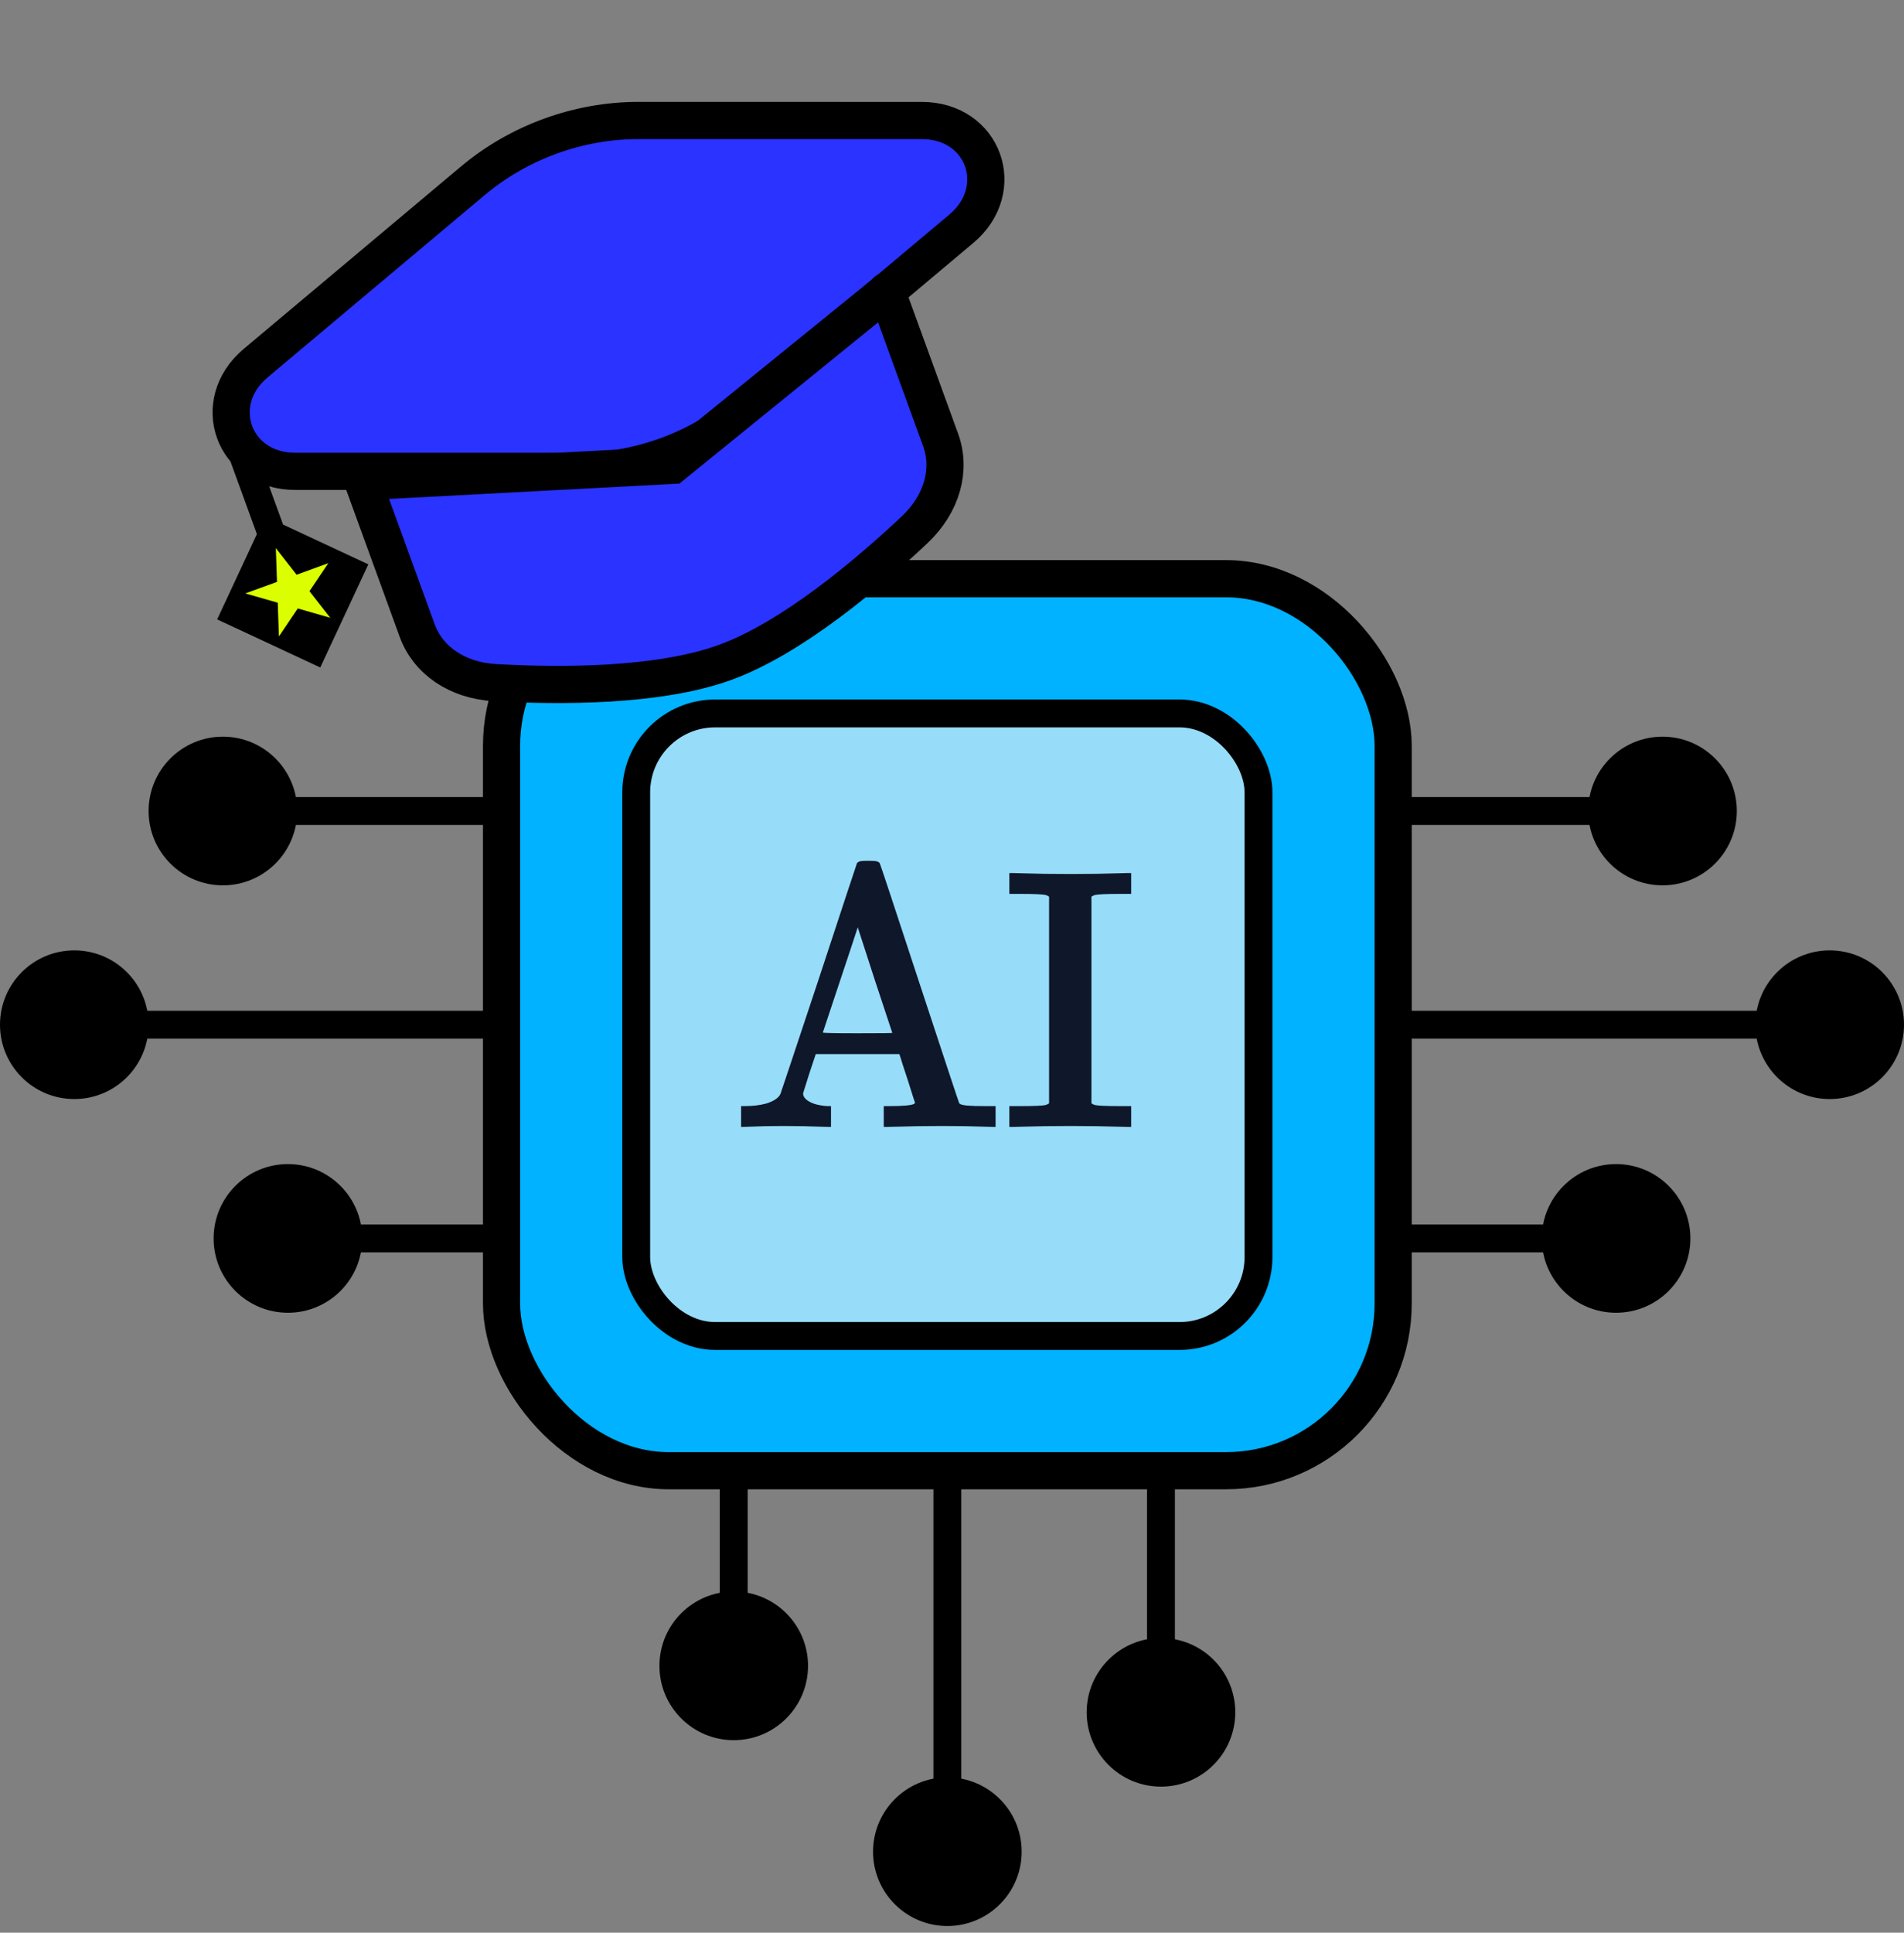 <svg width="205" height="208" viewBox="0 0 205 208" fill="none" xmlns="http://www.w3.org/2000/svg">
<rect x="0" y="0" width="205" height="208" fill="#808080" stroke="none"/>
<rect x="54" y="62.282" width="96" height="96" rx="18" fill="#00B2FF" stroke="black" stroke-width="4"/>
<rect x="68.5" y="76.782" width="67" height="67" rx="8.5" fill="#97DDFA" stroke="black" stroke-width="3"/>
<path d="M92.513 92.722C92.593 92.669 92.913 92.642 93.473 92.642C94.06 92.642 94.393 92.669 94.473 92.722C94.553 92.749 94.633 92.802 94.713 92.882C94.767 92.962 96.193 97.269 98.993 105.802C101.82 114.389 103.247 118.696 103.273 118.722C103.38 118.882 103.767 118.976 104.433 119.002C104.7 119.029 105.273 119.042 106.153 119.042H107.193V120.162V121.282H106.833C106.86 121.282 105.913 121.256 103.993 121.202C102.367 121.176 100.633 121.176 98.793 121.202L95.593 121.282H95.153V120.162V119.042H95.793C97.233 119.042 98.113 118.962 98.433 118.802C98.487 118.749 98.513 118.696 98.513 118.642C98.513 118.696 98.26 117.909 97.753 116.282C97.3 114.922 97.02 114.056 96.913 113.682L96.833 113.442H92.313H87.833L87.153 115.482L86.473 117.642C86.447 117.856 86.54 118.069 86.753 118.282C87.207 118.709 87.967 118.962 89.033 119.042H89.473V120.162V121.282H89.113L86.513 121.202C84.967 121.176 83.567 121.176 82.313 121.202C80.847 121.256 80.1 121.282 80.073 121.282H79.793V120.162V119.042H80.193C81.047 119.042 81.82 118.949 82.513 118.762C83.34 118.496 83.847 118.149 84.033 117.722C84.06 117.669 85.447 113.509 88.193 105.242C90.86 97.136 92.22 93.016 92.273 92.882C92.353 92.802 92.433 92.749 92.513 92.722ZM94.193 105.482L92.353 99.802C92.353 99.829 91.1 103.602 88.593 111.122C88.593 111.176 89.833 111.202 92.313 111.202C94.82 111.202 96.073 111.189 96.073 111.162L94.193 105.482ZM108.673 95.082V93.962H109.113L112.393 94.042C114.287 94.069 116.18 94.069 118.073 94.042L121.353 93.962H121.793V95.082V96.202H120.633C119.113 96.202 118.193 96.242 117.873 96.322L117.593 96.442L117.513 96.522V107.602V118.722L117.593 118.802L117.873 118.922C118.193 119.002 119.113 119.042 120.633 119.042H121.793V120.162V121.282H121.353L118.073 121.202C116.18 121.176 114.287 121.176 112.393 121.202L109.113 121.282H108.673V120.162V119.042H109.833C111.353 119.042 112.273 119.002 112.593 118.922L112.873 118.802L112.953 118.722V107.602V96.522L112.873 96.442L112.593 96.322C112.273 96.242 111.353 96.202 109.833 96.202H108.673V95.082Z" fill="#0F172A"/>
<path d="M50.9 19.463C55.862 15.298 62.273 12.965 68.752 12.966L99.259 12.97C105.895 12.971 108.583 20.357 103.5 24.623L80.134 44.236C75.171 48.401 68.76 50.734 62.282 50.733L31.774 50.729C25.139 50.728 22.45 43.342 27.533 39.076L50.9 19.463Z" fill="#2A33FF" stroke="black" stroke-width="4"/>
<path d="M26.669 45.989C26.386 45.211 25.525 44.809 24.746 45.092C23.968 45.376 23.566 46.236 23.85 47.015L25.259 46.502L26.669 45.989ZM34.481 71.837L39.657 60.737L28.557 55.561L23.381 66.661L34.481 71.837ZM25.259 46.502L23.85 47.015L30.109 64.212L31.519 63.699L32.928 63.186L26.669 45.989L25.259 46.502Z" fill="black"/>
<path d="M72.398 50.08L39.084 51.84L44.917 67.866C46.065 71.018 49.166 73.231 53.271 73.466C60.108 73.857 70.846 73.919 78.076 71.287C85.306 68.656 93.492 61.706 98.478 57.012C101.472 54.193 102.425 50.504 101.278 47.352L95.462 31.372L72.398 50.08Z" fill="#2A33FF"/>
<path d="M95.516 31.328L72.398 50.08L39.084 51.84L44.917 67.866C46.065 71.018 49.166 73.231 53.271 73.466C60.108 73.857 70.846 73.919 78.076 71.287C85.306 68.656 93.492 61.706 98.478 57.012C101.472 54.193 102.425 50.504 101.278 47.352L95.445 31.326" stroke="black" stroke-width="4" stroke-linecap="round"/>
<path d="M29.698 58.992L31.935 61.855L35.349 60.612L33.317 63.624L35.554 66.487L32.062 65.485L30.03 68.497L29.904 64.866L26.412 63.865L29.825 62.623L29.698 58.992Z" fill="#DBFF00"/>
<path d="M152 85.782C151.172 85.782 150.5 86.454 150.5 87.282C150.5 88.111 151.172 88.782 152 88.782V87.282V85.782ZM179 95.282C183.418 95.282 187 91.701 187 87.282C187 82.864 183.418 79.282 179 79.282C174.582 79.282 171 82.864 171 87.282C171 91.701 174.582 95.282 179 95.282ZM152 87.282V88.782H179V87.282V85.782H152V87.282Z" fill="black"/>
<path d="M103.5 160.282C103.5 159.454 102.828 158.782 102 158.782C101.172 158.782 100.5 159.454 100.5 160.282H102H103.5ZM94 199.282C94 203.701 97.582 207.282 102 207.282C106.418 207.282 110 203.701 110 199.282C110 194.864 106.418 191.282 102 191.282C97.582 191.282 94 194.864 94 199.282ZM102 160.282H100.5V199.282H102H103.5V160.282H102Z" fill="black"/>
<path d="M126.5 160.282C126.5 159.454 125.828 158.782 125 158.782C124.172 158.782 123.5 159.454 123.5 160.282H125H126.5ZM117 184.282C117 188.701 120.582 192.282 125 192.282C129.418 192.282 133 188.701 133 184.282C133 179.864 129.418 176.282 125 176.282C120.582 176.282 117 179.864 117 184.282ZM125 160.282H123.5V184.282H125H126.5V160.282H125Z" fill="black"/>
<path d="M80.5 160.282C80.5 159.454 79.828 158.782 79 158.782C78.172 158.782 77.5 159.454 77.5 160.282H79H80.5ZM71 179.282C71 183.701 74.582 187.282 79 187.282C83.418 187.282 87 183.701 87 179.282C87 174.864 83.418 171.282 79 171.282C74.582 171.282 71 174.864 71 179.282ZM79 160.282H77.5V179.282H79H80.5V160.282H79Z" fill="black"/>
<path d="M152 131.782C151.172 131.782 150.5 132.454 150.5 133.282C150.5 134.111 151.172 134.782 152 134.782V133.282V131.782ZM174 141.282C178.418 141.282 182 137.701 182 133.282C182 128.864 178.418 125.282 174 125.282C169.582 125.282 166 128.864 166 133.282C166 137.701 169.582 141.282 174 141.282ZM152 133.282V134.782H174V133.282V131.782H152V133.282Z" fill="black"/>
<path d="M150 108.782C149.172 108.782 148.5 109.454 148.5 110.282C148.5 111.111 149.172 111.782 150 111.782V110.282V108.782ZM197 118.282C201.418 118.282 205 114.701 205 110.282C205 105.864 201.418 102.282 197 102.282C192.582 102.282 189 105.864 189 110.282C189 114.701 192.582 118.282 197 118.282ZM150 110.282V111.782H197V110.282V108.782H150V110.282Z" fill="black"/>
<path d="M52 88.782C52.828 88.782 53.5 88.111 53.5 87.282C53.5 86.454 52.828 85.782 52 85.782V87.282V88.782ZM24 79.282C19.582 79.282 16 82.864 16 87.282C16 91.701 19.582 95.282 24 95.282C28.418 95.282 32 91.701 32 87.282C32 82.864 28.418 79.282 24 79.282ZM52 87.282V85.782H24V87.282V88.782H52V87.282Z" fill="black"/>
<path d="M52 134.782C52.828 134.782 53.5 134.111 53.5 133.282C53.5 132.454 52.828 131.782 52 131.782V133.282V134.782ZM31 125.282C26.582 125.282 23 128.864 23 133.282C23 137.701 26.582 141.282 31 141.282C35.418 141.282 39 137.701 39 133.282C39 128.864 35.418 125.282 31 125.282ZM52 133.282V131.782H31V133.282V134.782H52V133.282Z" fill="black"/>
<path d="M54 111.782C54.828 111.782 55.5 111.111 55.5 110.282C55.5 109.454 54.828 108.782 54 108.782V110.282V111.782ZM8 102.282C3.582 102.282 1.90735e-06 105.864 1.90735e-06 110.282C1.90735e-06 114.701 3.582 118.282 8 118.282C12.418 118.282 16 114.701 16 110.282C16 105.864 12.418 102.282 8 102.282ZM54 110.282V108.782H8V110.282V111.782H54V110.282Z" fill="black"/>
</svg>
